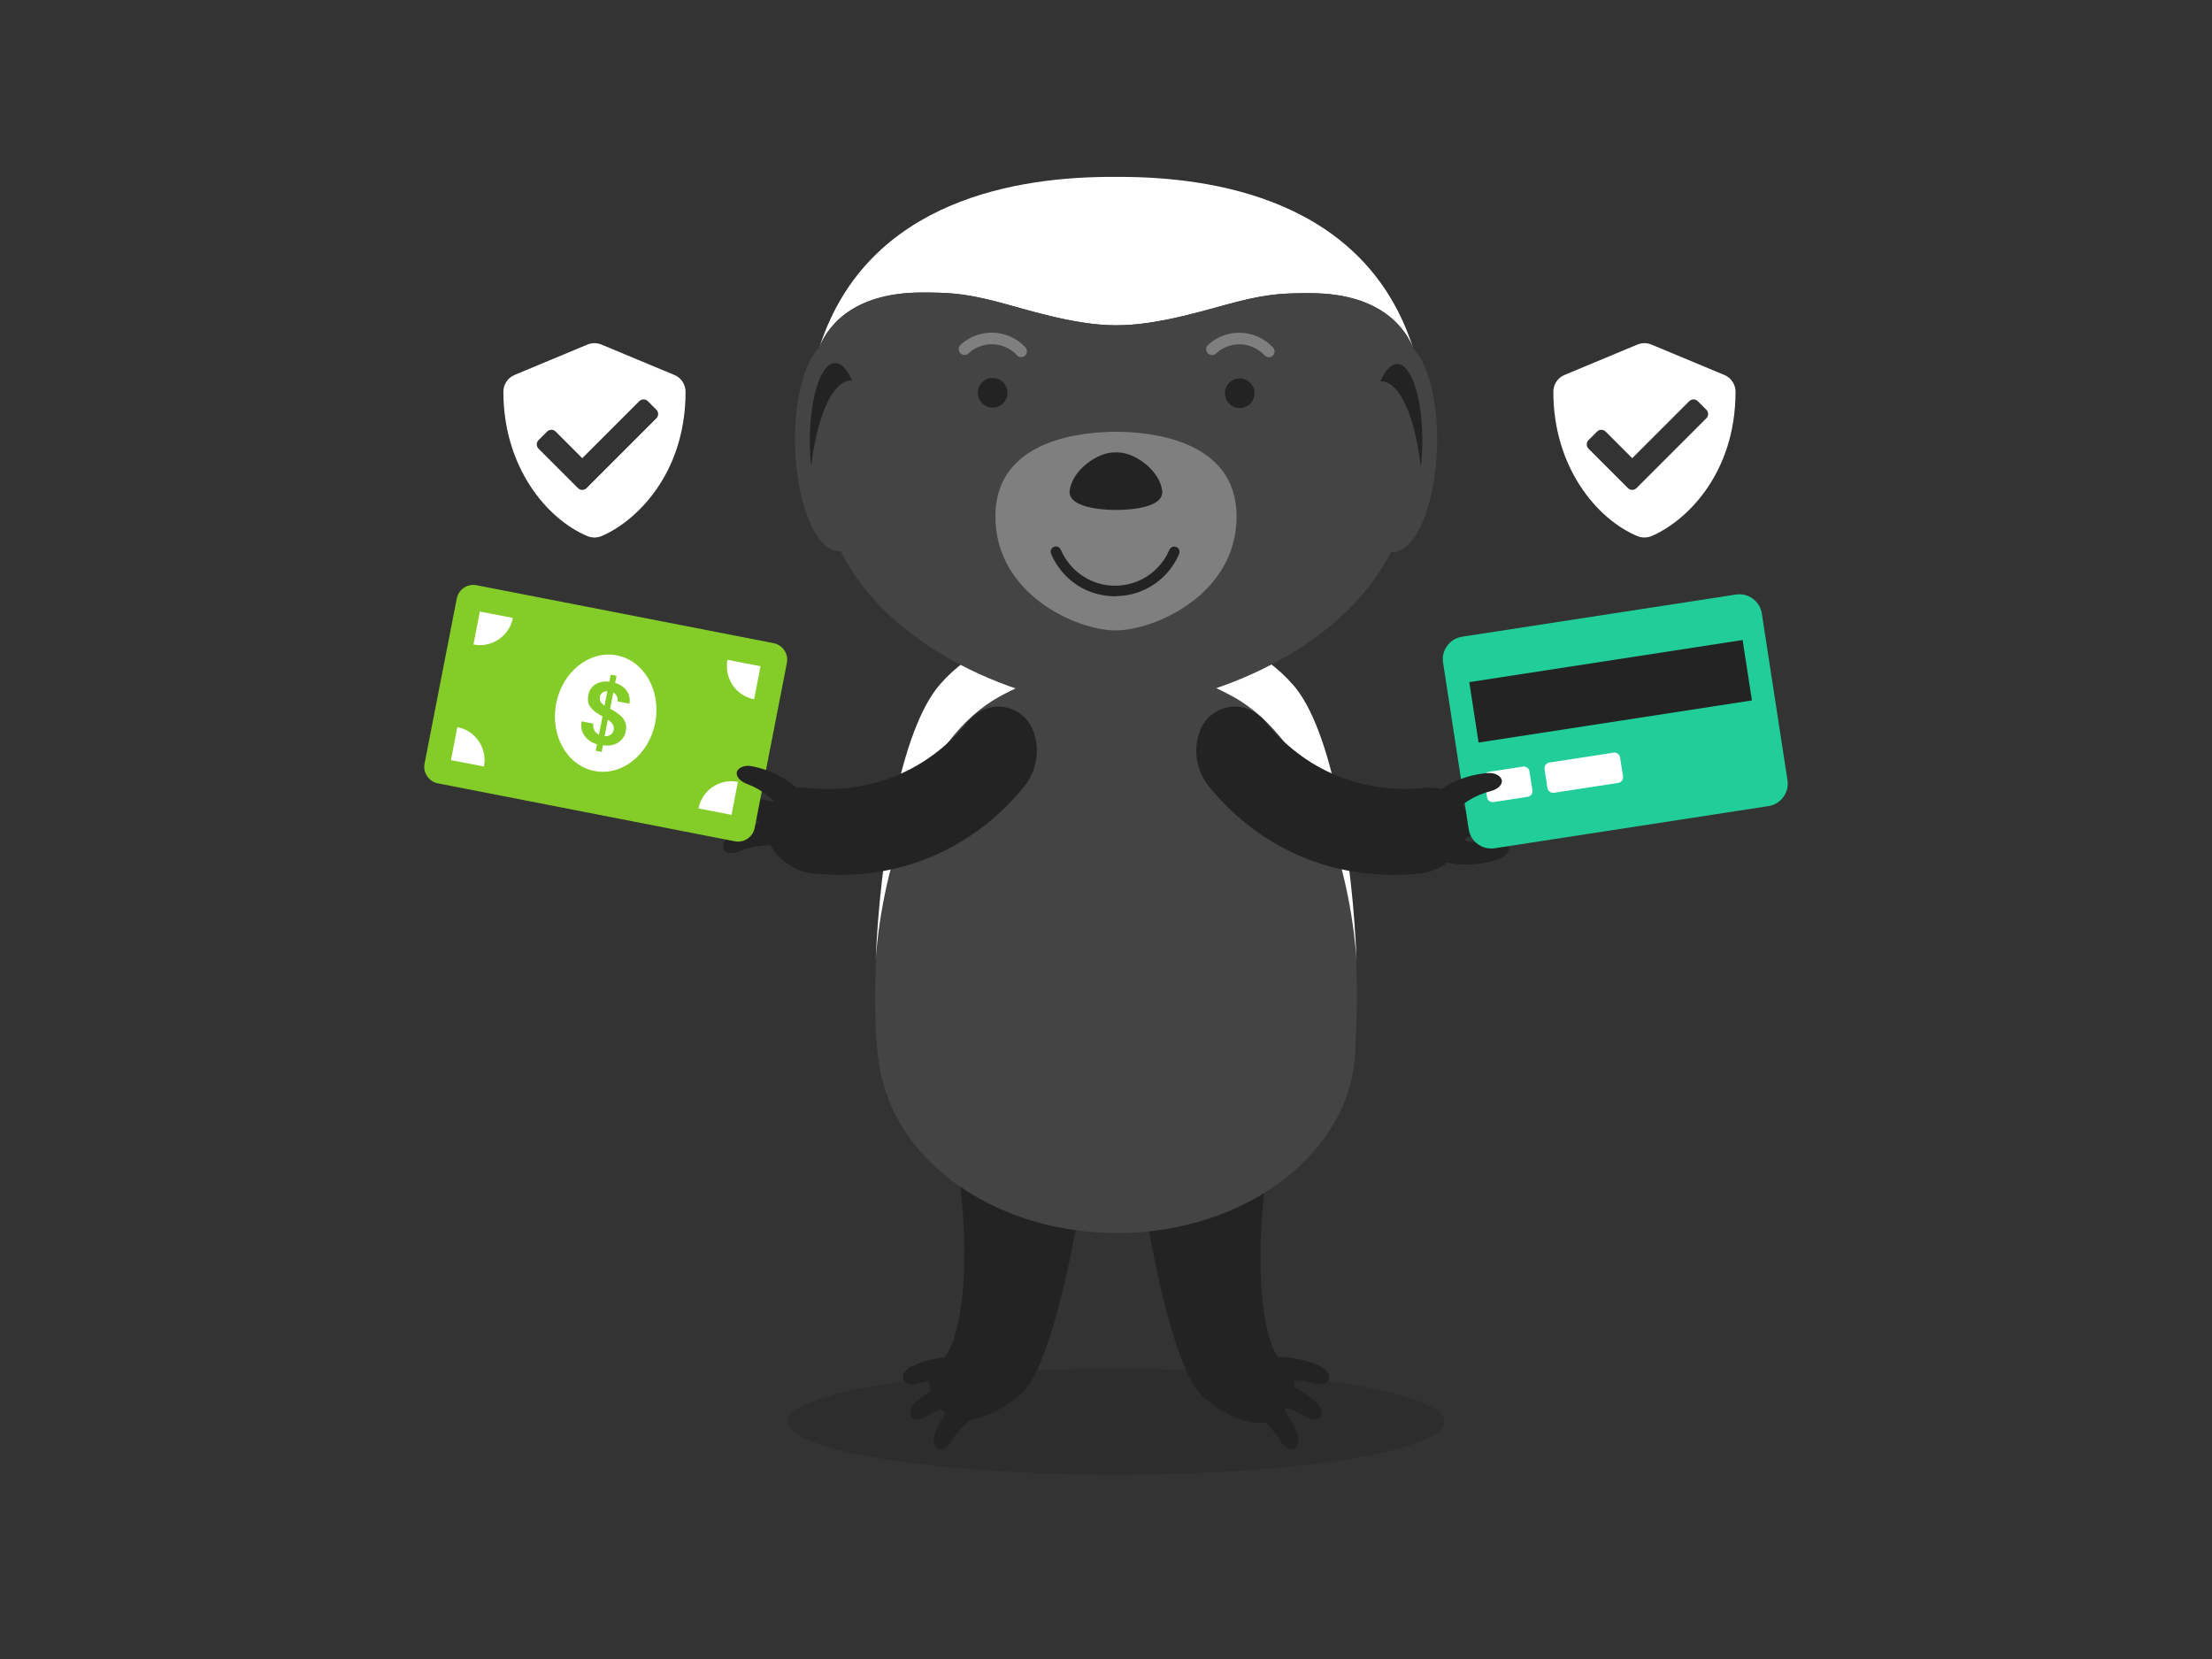 <?xml version="1.0" encoding="UTF-8"?>
<svg id="Layer_1" data-name="Layer 1" xmlns="http://www.w3.org/2000/svg" viewBox="0 0 300 225">
  <rect x="0" y="0" width="300" height="225" fill="#333333" stroke="none"/>
  <defs>
    <style>
      .cls-1 {
        fill: #84cd29;
      }

      .cls-2 {
        fill: #fff;
      }

      .cls-3, .cls-4 {
        isolation: isolate;
      }

      .cls-4 {
        opacity: .35;
      }

      .cls-5 {
        fill: #232323;
      }

      .cls-6 {
        fill: #21ce99;
      }

      .cls-7 {
        fill: #444;
      }

      .cls-8 {
        fill: none;
      }

      .cls-9 {
        fill: #7f7f7f;
      }
    </style>
  </defs>
  <g class="cls-4">
    <ellipse class="cls-5" cx="151.37" cy="192.81" rx="44.54" ry="7.19"/>
  </g>
  <g>
    <g>
      <path class="cls-5" d="m152.8,146.96c.16,1.28,4.33,37.48,10.49,42.57,6.16,5.08,9.4,3.38,10.65,2.04,1.32-1.41,2.98-3.95-.09-6.81-2.46-2.31-4.18-12.51-1.69-28.42l-19.37-9.38Z"/>
      <g>
        <path class="cls-5" d="m178.29,187.63c.77.22,1.62.09,1.92-.43.29-.52-.17-1.43-1.1-1.87-2.51-1.2-5.4-1.59-8.23-1.05-1.06.21-1.48,1.31-1,2.29.48.99,1.37,1.5,2.05,1.25,1.96-.72,4.19-.83,6.36-.19Z"/>
        <path class="cls-5" d="m177.08,192.13c.68.43,1.54.54,1.96.12.42-.42.23-1.42-.54-2.1-2.08-1.85-4.74-3.03-7.61-3.29-1.07-.09-1.79.85-1.6,1.92.19,1.08.9,1.82,1.62,1.77,2.08-.15,4.25.36,6.16,1.58Z"/>
        <path class="cls-5" d="m173.75,195.53c.41.69,1.12,1.18,1.69,1,.57-.18.85-1.15.48-2.11-1.01-2.6-2.84-4.85-5.28-6.4-.91-.57-1.98-.06-2.3.98-.32,1.05-.03,2.03.64,2.32,1.92.82,3.62,2.27,4.77,4.21Z"/>
      </g>
    </g>
    <g>
      <path class="cls-5" d="m149.02,146.62c-.16,1.28-4.47,37.47-10.65,42.53-6.18,5.06-9.41,3.35-10.66,2-1.31-1.42-2.96-3.96.11-6.81,2.47-2.3,4.23-12.49,1.79-28.41l19.4-9.3Z"/>
      <g>
        <path class="cls-5" d="m124.44,187.62c-.77.22-1.62.09-1.91-.44-.29-.52.17-1.43,1.1-1.86,2.52-1.2,5.4-1.57,8.23-1.02,1.05.21,1.48,1.31,1,2.29-.49.98-1.37,1.5-2.06,1.25-1.96-.73-4.19-.84-6.36-.22Z"/>
        <path class="cls-5" d="m125.64,192.12c-.68.43-1.54.54-1.96.11-.42-.42-.23-1.42.54-2.1,2.09-1.84,4.75-3.01,7.62-3.26,1.07-.09,1.79.85,1.59,1.93-.2,1.08-.9,1.82-1.63,1.77-2.08-.16-4.25.35-6.17,1.55Z"/>
        <path class="cls-5" d="m128.96,195.54c-.41.69-1.12,1.18-1.69.99-.57-.18-.85-1.16-.47-2.11,1.02-2.59,2.86-4.84,5.3-6.38.91-.57,1.98-.06,2.29.99.32,1.05.03,2.03-.65,2.31-1.92.81-3.63,2.25-4.79,4.2Z"/>
      </g>
    </g>
  </g>
  <path class="cls-7" d="m183.82,127.79c-1.33-12.49-6.52-27.72-16.38-33.23-4.23-2.36-9.15-4.06-15.94-5.21-1.61.27-3.11.57-4.53.9-.25.06-.48.12-.73.18-.42.1-.84.21-1.24.32-.26.07-.51.14-.76.21-.41.12-.81.24-1.2.36-.2.06-.41.13-.62.19-.57.19-1.12.38-1.65.58-.16.06-.31.12-.46.18-.4.16-.8.32-1.19.48-.18.08-.36.16-.54.24-.37.16-.74.33-1.1.51-.15.07-.31.15-.46.22-.5.25-.99.5-1.47.77-10.58,5.85-15.84,22.88-16.74,35.76-.08,1.87-.12,3.67-.11,5.36,0,4.36.27,7.98.79,10.17.02.1.07.2.1.3,2.63,11.98,15.87,21.12,31.83,21.15,17.88.03,32.38-11.35,32.41-25.44,0-.13,0-.26-.01-.39.28-3.64.29-8.43,0-13.62Z"/>
  <path class="cls-2" d="m175.35,92.86c-4.09-4.67-9.4-6.96-19.86-7.42-.16,0-.33-.01-.5-.02-.52-.02-1.06-.04-1.61-.05-.55-.01-1.1-.02-1.68-.02-.06,0-.12,0-.19,0h-.12s-.07,0-.11,0c-.6,0-1.2,0-1.77.02-.66.01-1.29.03-1.91.05-.06,0-.12,0-.18,0-10.47.42-15.79,2.69-19.89,7.35-5.43,6.15-8.2,23.78-8.77,37.5.9-12.88,6.16-29.91,16.74-35.76,4.23-2.34,9.16-4.03,15.95-5.15,6.78,1.15,11.7,2.85,15.93,5.21,10.56,5.89,15.76,22.94,16.61,35.82-.52-13.72-3.22-31.36-8.63-37.53Z"/>
  <path class="cls-5" d="m131.26,97.89c1.8-2.19,4.88-2.85,7.32-.92,2.43,1.91,2.87,6.56.37,9.64-7.08,8.75-17.48,13.05-28.68,11.85-3.94-.42-6.91-4.02-6.54-7.09.37-3.09,3.01-4.8,5.83-4.52,8.47.91,16.34-2.34,21.69-8.97Z"/>
  <path class="cls-5" d="m99.51,110.69c-.82-.06-1.58-.48-1.67-1.08-.09-.6.67-1.3,1.71-1.39,2.82-.26,5.7.39,8.21,1.9.93.57.95,1.77.15,2.53-.81.77-1.83.95-2.4.47-1.61-1.38-3.7-2.27-5.99-2.43Z"/>
  <path class="cls-5" d="m100.18,115.48c-.75.32-1.63.29-1.98-.2-.36-.49,0-1.46.88-2.02,2.39-1.51,5.25-2.25,8.18-2.04,1.09.08,1.65,1.14,1.28,2.19-.37,1.05-1.2,1.68-1.92,1.51-2.06-.49-4.33-.33-6.44.57Z"/>
  <path class="cls-5" d="m171.61,97.89c-1.8-2.19-4.88-2.85-7.32-.92-2.43,1.91-2.87,6.56-.37,9.64,7.08,8.75,17.48,13.05,28.68,11.85,3.94-.42,6.91-4.02,6.54-7.09-.37-3.09-3.01-4.8-5.83-4.52-8.47.91-16.34-2.34-21.7-8.97Z"/>
  <path class="cls-5" d="m202.71,114.09c.81-.14,1.65.09,1.89.65.23.56-.33,1.42-1.32,1.76-2.67.94-5.62,1.01-8.43.15-1.04-.32-1.36-1.48-.76-2.42.6-.94,1.55-1.36,2.21-1.04,1.89.94,4.14,1.3,6.4.9Z"/>
  <path class="cls-5" d="m201.99,109.41c.74-.36,1.61-.38,1.99.1.38.47.08,1.45-.77,2.06-2.31,1.64-5.13,2.53-8.05,2.48-1.09-.02-1.71-1.05-1.4-2.12.31-1.07,1.11-1.74,1.84-1.61,2.08.38,4.34.1,6.4-.91Z"/>
  <path class="cls-2" d="m151.31,44.12c-5.78-.01-12.52-2.29-16.33-3.26-4.48-1.14-6.6-1.18-9.9-1.19-10-.02-13.07,5.22-13.92,7.35,6.59-20.25,27.45-23.05,39.77-23.03h1.02c12.32.02,33.16,2.91,39.69,23.18-.84-2.14-3.9-7.39-13.89-7.41-3.3,0-5.43.02-9.91,1.15-3.82.96-10.57,3.21-16.35,3.2h-.17Z"/>
  <path class="cls-7" d="m191.6,47.2l.03-.02c-.83-2.14-3.9-7.39-13.89-7.41-3.3,0-5.43.02-9.91,1.15-3.82.96-10.57,3.21-16.35,3.2h-.17c-5.78-.01-12.52-2.29-16.33-3.26-4.48-1.14-6.6-1.18-9.9-1.18-10-.02-13.07,5.22-13.92,7.35l.03.02c-2.12,2.02-3.53,7.34-3.36,13.56.22,7.88,2.91,14.21,6,14.13.06,0,.11-.02.17-.03,7.16,14.47,26.85,21.21,37.19,21.23,10.34.02,30.2-6.65,37.46-21.1.06,0,.13.03.19.03,3.09.09,5.8-6.22,6.05-14.11.2-6.22-1.19-11.54-3.3-13.57Z"/>
  <path class="cls-9" d="m151.28,85.5c-5.22-.01-16.31-4.87-16.28-15.5.02-10.62,12.25-11.44,16.37-11.44,4.12,0,16.36.87,16.34,11.5-.02,10.63-11.2,15.45-16.43,15.44Z"/>
  <path class="cls-5" d="m151.61,61.36c2.27,0,5.62,2.38,6.01,5.15.39,2.76-6.18,2.65-6.18,2.65h-.19s-6.57.09-6.17-2.68c.4-2.76,3.76-5.12,6.03-5.12h.49Z"/>
  <g>
    <circle class="cls-5" cx="134.63" cy="53.27" r="2.01"/>
    <path class="cls-5" d="m170.14,53.34c0,1.11-.9,2.01-2.01,2-1.1,0-2-.9-2-2.01,0-1.11.9-2.01,2.01-2,1.11,0,2.01.9,2,2.01Z"/>
  </g>
  <path class="cls-5" d="m187.33,51.7c2.55.1,4.6,4.9,5.38,11.69.09-.85.15-1.74.18-2.66.17-6.2-1.34-11.28-3.35-11.36-.86-.03-1.67.85-2.33,2.35.04,0,.08-.01.12-.01Z"/>
  <path class="cls-5" d="m115.44,51.57c-2.55.09-4.63,4.89-5.43,11.67-.09-.85-.15-1.74-.17-2.66-.14-6.2,1.38-11.28,3.39-11.35.86-.03,1.67.86,2.32,2.36-.04,0-.08-.02-.12-.02Z"/>
  <path class="cls-9" d="m138.5,48.44c-.21,0-.43-.09-.58-.26-.42-.46-.92-.82-1.5-1.08-.58-.26-1.18-.4-1.8-.41-.61-.01-1.19.08-1.75.3-.57.21-1.08.53-1.52.94-.32.3-.82.28-1.12-.04-.3-.32-.28-.82.04-1.12.59-.55,1.28-.97,2.03-1.26.75-.28,1.54-.42,2.35-.4.83.02,1.64.21,2.41.55.77.35,1.45.84,2.01,1.45.29.32.27.82-.05,1.12-.15.14-.34.21-.53.21Z"/>
  <path class="cls-9" d="m172.08,48.44c-.21,0-.42-.09-.58-.25-.42-.46-.93-.82-1.5-1.08-.57-.26-1.18-.4-1.8-.41-.61-.01-1.2.08-1.76.3-.56.21-1.08.53-1.52.94-.32.3-.82.28-1.12-.04-.3-.32-.28-.82.04-1.12.59-.55,1.28-.97,2.03-1.25.75-.29,1.54-.42,2.36-.4.83.02,1.64.21,2.41.55.77.35,1.44.84,2.01,1.45.3.32.28.82-.04,1.12-.15.14-.34.21-.54.21Z"/>
  <path class="cls-5" d="m151.23,80.88c-1.29-.03-2.51-.25-3.68-.75-1.13-.48-2.14-1.16-2.99-2.03-.86-.87-1.54-1.88-2.01-3-.15-.36.02-.78.38-.94.36-.15.78.02.94.38.4.95.97,1.8,1.71,2.54.72.73,1.58,1.31,2.54,1.72.99.42,2.01.64,3.12.63,1.08,0,2.12-.21,3.1-.62.95-.4,1.81-.97,2.54-1.71.73-.73,1.31-1.58,1.72-2.54.15-.36.58-.53.94-.38.36.15.53.57.38.94-.48,1.12-1.16,2.13-2.02,2.99-.87.86-1.88,1.54-3,2.01-1.15.49-2.38.73-3.65.73Z"/>
  <path class="cls-2" d="m91.45,50.85l-9.88-4.12c-.61-.25-1.29-.25-1.9,0l-9.88,4.12c-.92.38-1.52,1.28-1.52,2.28,0,10.22,5.89,17.28,11.4,19.58.61.25,1.29.25,1.9,0,4.41-1.84,11.41-8.18,11.41-19.58,0-1-.6-1.9-1.52-2.28Zm-2.43,5.88l-9.47,9.47c-.32.32-.84.32-1.16,0l-5.35-5.35c-.32-.32-.32-.84,0-1.16l1.16-1.16c.32-.32.84-.32,1.16,0l3.61,3.61,7.73-7.73c.32-.32.84-.32,1.16,0l1.16,1.16c.32.32.32.84,0,1.16h0Z"/>
  <path class="cls-2" d="m233.85,50.85l-9.88-4.12c-.61-.25-1.29-.25-1.9,0l-9.88,4.12c-.92.38-1.52,1.28-1.52,2.28,0,10.22,5.89,17.28,11.4,19.58.61.25,1.29.25,1.9,0,4.41-1.84,11.41-8.18,11.41-19.58,0-1-.6-1.9-1.52-2.28Zm-2.43,5.88l-9.47,9.47c-.32.32-.84.32-1.16,0l-5.35-5.35c-.32-.32-.32-.84,0-1.16l1.16-1.16c.32-.32.84-.32,1.16,0l3.61,3.61,7.73-7.73c.32-.32.84-.32,1.16,0l1.16,1.16c.33.32.33.84,0,1.16h0Z"/>
  <g>
    <path class="cls-6" d="m237.72,81.2c.69.51,1.1,1.19,1.23,2.04l3.47,22.54c.13.86-.06,1.62-.56,2.32-.51.69-1.19,1.1-2.04,1.23l-37.08,5.71c-.85.13-1.63-.06-2.32-.56-.69-.51-1.1-1.18-1.23-2.04l-3.47-22.54c-.13-.85.05-1.62.56-2.32.51-.69,1.19-1.1,2.04-1.23l37.08-5.71c.86-.13,1.63.06,2.32.56Z"/>
    <rect class="cls-5" x="199.68" y="89.61" width="37.51" height="8.29" transform="translate(-11.73 34.36) rotate(-8.76)"/>
    <g>
      <path class="cls-2" d="m207.12,104.11c-.18-.12-.37-.17-.58-.14l-4.61.71c-.21.03-.38.14-.51.31-.12.17-.17.37-.14.58l.4,2.56c.03.22.14.39.31.51.18.12.37.17.58.14l4.61-.71c.21-.03.38-.13.51-.31.12-.17.17-.36.14-.58l-.4-2.56c-.03-.21-.14-.38-.3-.51Z"/>
      <path class="cls-2" d="m219.42,102.22c-.18-.13-.37-.18-.58-.14l-8.71,1.34c-.21.03-.38.14-.51.31-.12.17-.17.37-.14.58l.39,2.56c.03.22.14.39.31.51.17.13.37.17.58.14l8.71-1.34c.21-.03.38-.13.51-.31.12-.17.17-.36.14-.58l-.4-2.56c-.04-.21-.14-.38-.31-.51Z"/>
    </g>
  </g>
  <path class="cls-5" d="m202.23,107.27c.79-.19,1.48-.74,1.46-1.35-.01-.6-.87-1.17-1.91-1.08-2.82.22-5.55,1.34-7.77,3.27-.82.71-.64,1.9.28,2.52.93.62,1.97.62,2.44.06,1.36-1.63,3.27-2.86,5.5-3.41Z"/>
  <g>
    <path class="cls-1" d="m104.92,87.23l-40.29-7.86c-1.24-.24-2.44.57-2.68,1.8l-4.37,22.39c-.24,1.24.57,2.43,1.8,2.68l40.29,7.86c1.24.24,2.43-.57,2.68-1.8l4.37-22.39c.24-1.24-.56-2.43-1.8-2.68Z"/>
    <path class="cls-2" d="m61.16,103.09l.87-4.48c2.47.48,4.09,2.88,3.6,5.35l-4.48-.87Z"/>
    <path class="cls-2" d="m64.21,87.42l.87-4.48,4.48.87c-.48,2.47-2.88,4.09-5.35,3.6Z"/>
    <path class="cls-2" d="m99.21,110.51l-4.48-.87c.48-2.47,2.88-4.09,5.35-3.6l-.87,4.48Z"/>
    <path class="cls-2" d="m102.27,94.84c-2.47-.48-4.09-2.88-3.6-5.35l4.48.87-.88,4.48Z"/>
    <path class="cls-2" d="m80.62,104.56c-3.71-.72-6.03-4.82-5.19-9.15.85-4.33,4.54-7.25,8.24-6.52,3.71.72,6.03,4.82,5.19,9.15-.85,4.33-4.54,7.25-8.24,6.52Z"/>
    <rect class="cls-8" x="76.6" y="80.31" width="10.41" height="33.36" transform="translate(-29.14 158.57) rotate(-78.89)"/>
    <g class="cls-3">
      <path class="cls-1" d="m80.79,101.86l.18-.91c-.74-.24-1.31-.62-1.7-1.17-.39-.54-.52-1.19-.39-1.95l1.59.31c-.05.32,0,.61.13.88.13.27.34.48.63.62l.49-2.48c-.07-.04-.13-.08-.2-.11-.07-.04-.14-.08-.22-.12-.59-.34-1.02-.72-1.29-1.13-.27-.41-.34-.9-.23-1.48.12-.68.45-1.18.98-1.5s1.16-.45,1.88-.37l.19-.95.79.15-.19.97c.69.21,1.22.57,1.57,1.07.35.51.48,1.09.37,1.75l-1.61-.32c.04-.23,0-.45-.09-.67-.1-.22-.26-.39-.49-.52l-.43,2.19c.06.04.12.07.18.1s.12.07.18.1c.38.22.72.46,1.02.71.3.25.52.56.67.91.14.35.17.77.07,1.25-.08.41-.25.77-.52,1.08-.27.31-.62.55-1.06.7-.43.16-.94.19-1.51.11l-.18.9-.79-.15Zm.58-7.32c-.05.25-.01.47.1.65.12.18.29.35.52.51l.38-1.96c-.25,0-.47.07-.66.2-.19.13-.3.33-.36.59Zm1.85,4.47c.06-.31.02-.58-.14-.8-.15-.22-.37-.42-.64-.6l-.44,2.24c.32.01.59-.05.81-.2.22-.14.35-.36.41-.64Z"/>
    </g>
  </g>
  <path class="cls-5" d="m101.23,106.28c-.77-.29-1.39-.9-1.31-1.51.08-.6,1-1.06,2.02-.86,2.78.53,5.37,1.95,7.36,4.1.74.81.43,1.96-.56,2.48-.99.52-2.03.4-2.43-.21-1.16-1.77-2.92-3.2-5.08-3.99Z"/>
</svg>